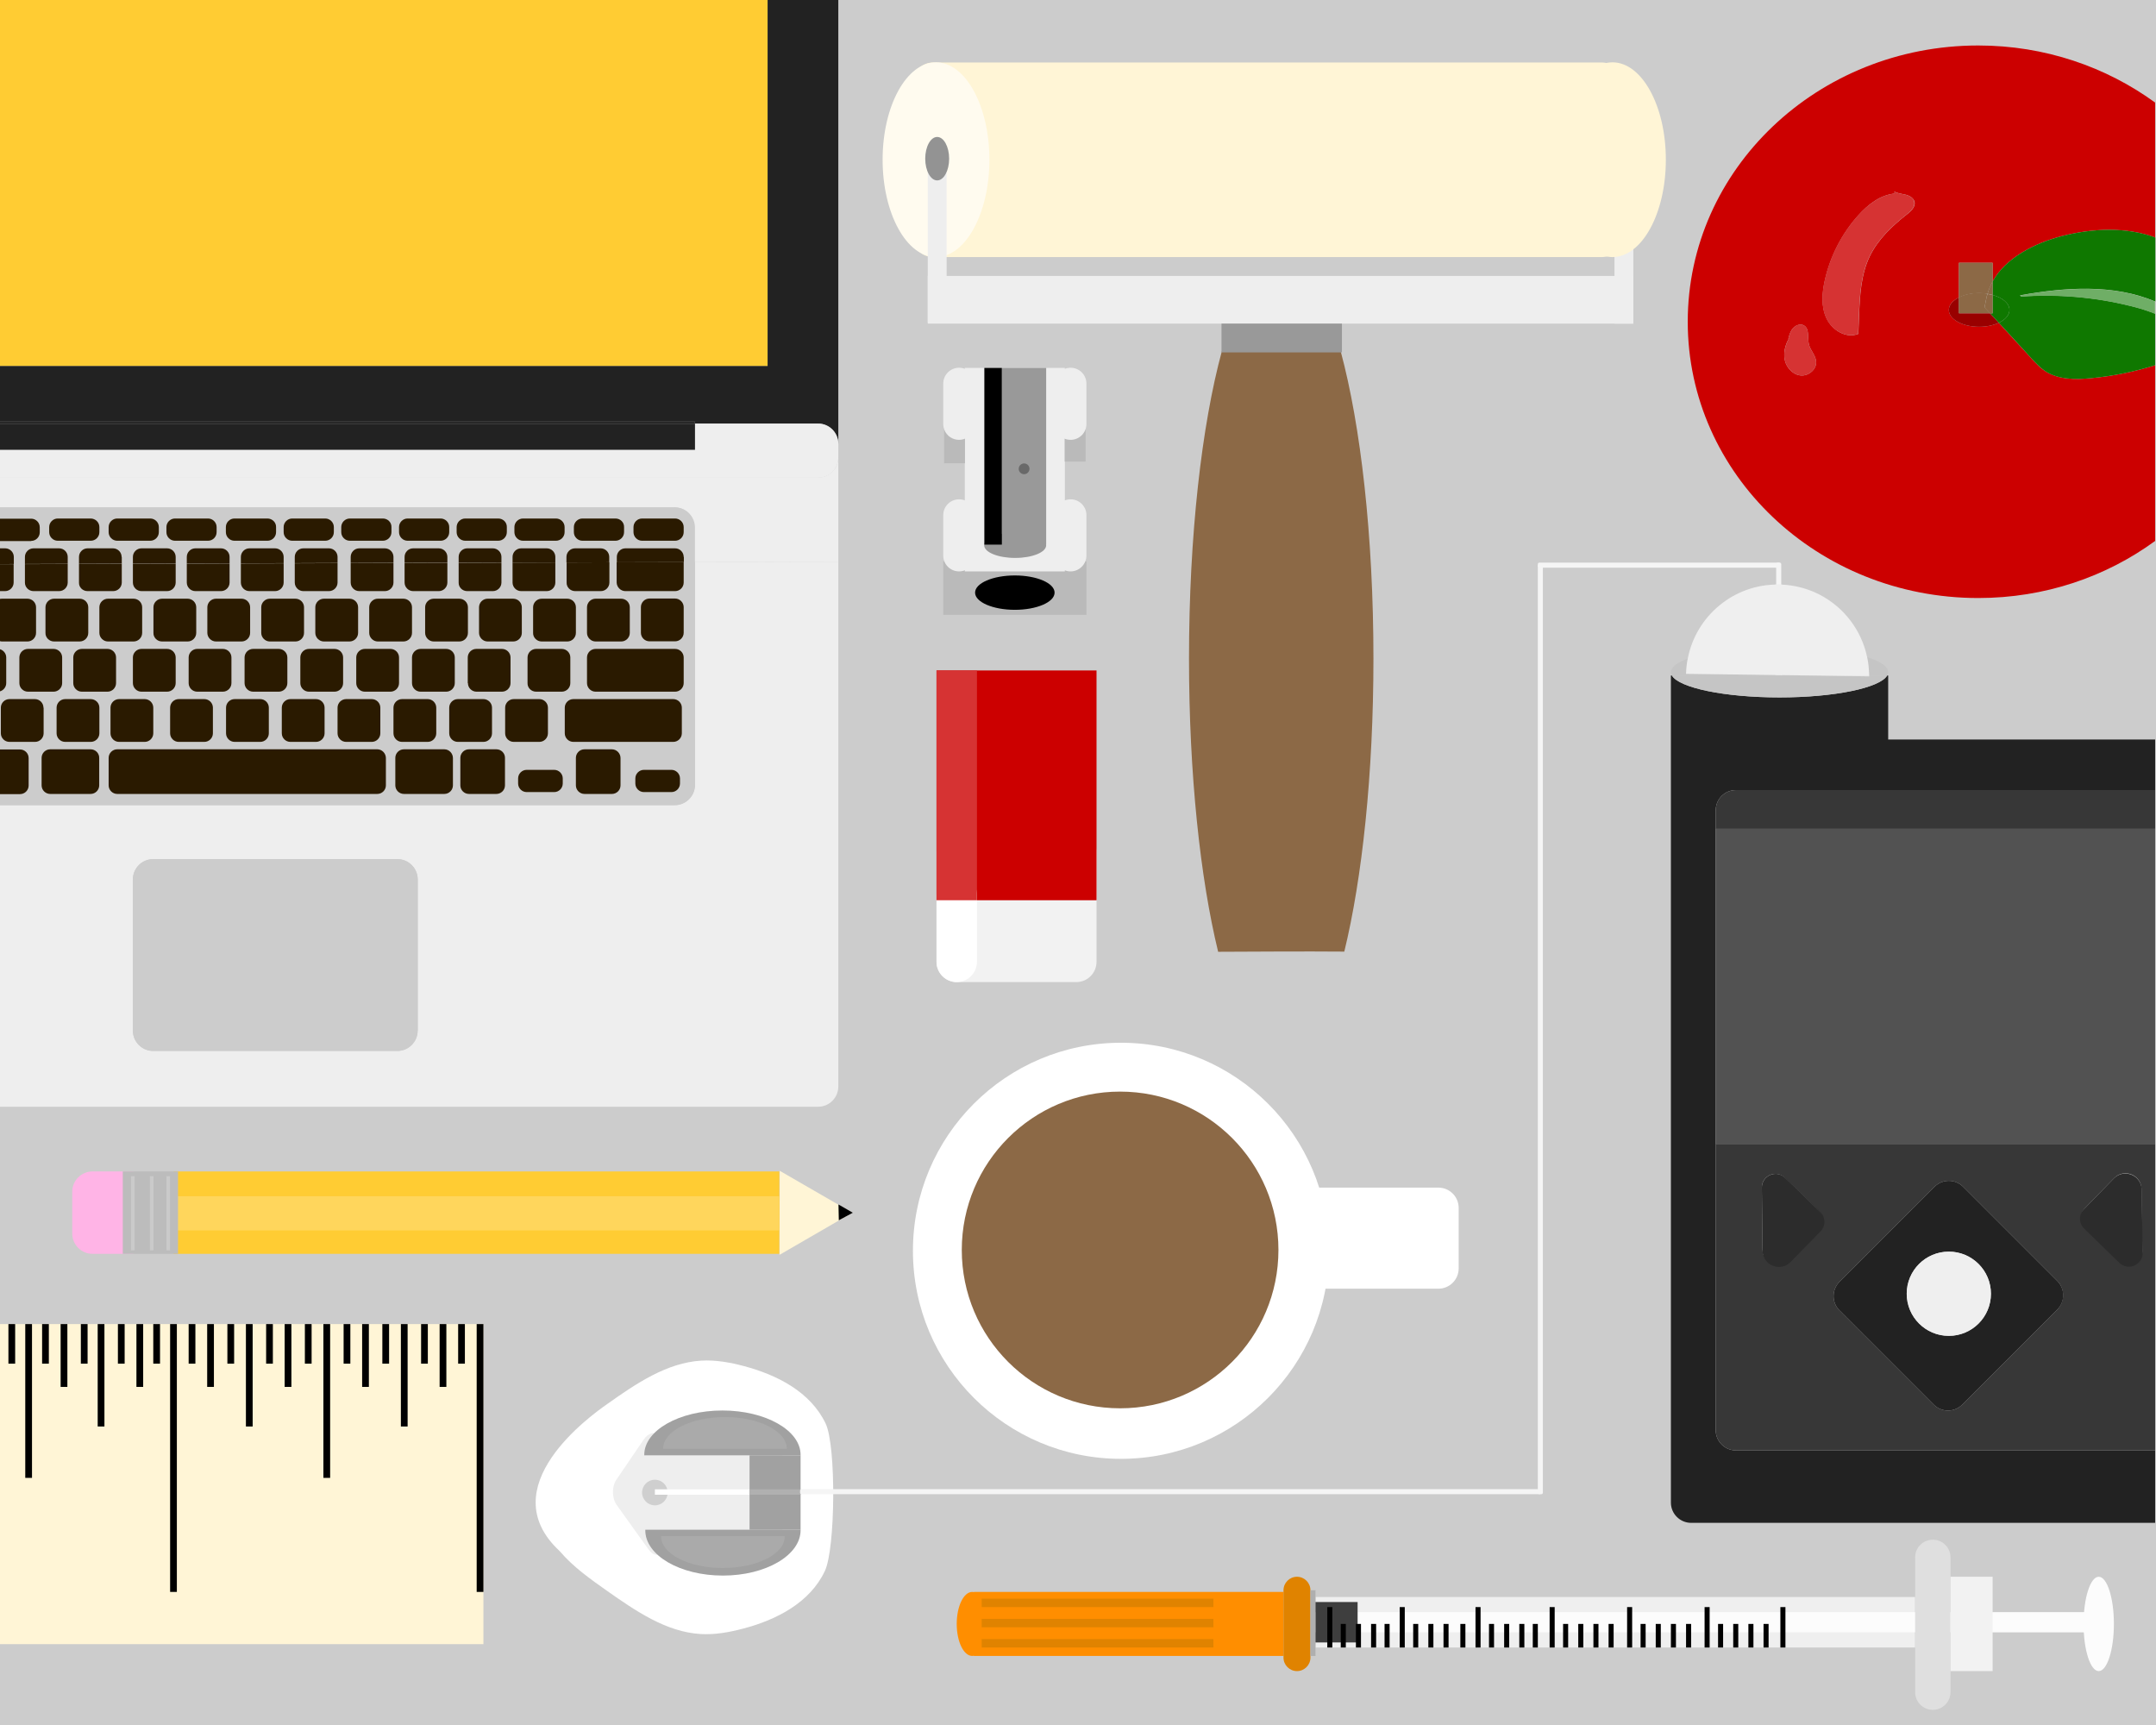 <?xml version="1.0" encoding="utf-8"?>
<!-- Generator: Adobe Illustrator 21.1.0, SVG Export Plug-In . SVG Version: 6.00 Build 0)  -->
<svg version="1.1" id="Layer_1" xmlns="http://www.w3.org/2000/svg" xmlns:xlink="http://www.w3.org/1999/xlink" x="0px" y="0px"
	 viewBox="0 0 1280 1024" style="enable-background:new 0 0 1280 1024;" xml:space="preserve">
<style type="text/css">
	.st0{fill:#CCCCCC;}
	.st1{fill:#FFCC33;}
	.st2{fill:#FFD65C;}
	.st3{fill:#FFF5D6;}
	.st4{fill:#FFB4E6;}
	.st5{fill:#BCBCBC;}
	.st6{fill:#CACACA;}
	.st7{fill:#FFFBEF;}
	.st8{fill:#EEEEEE;}
	.st9{fill:#939393;}
	.st10{fill:#8C6946;}
	.st11{fill:#999999;}
	.st12{fill:#FFFFFF;}
	.st13{fill:#FF8E00;}
	.st14{fill:#E08300;}
	.st15{fill:#EFEFEF;}
	.st16{fill:#AFAFAF;}
	.st17{fill:#FCFCFC;}
	.st18{fill:#DFDFDF;}
	.st19{fill:#F2F2F2;}
	.st20{fill:#3E3E3E;}
	.st21{fill:#A1A1A1;}
	.st22{fill:#CFCFCF;}
	.st23{fill:#B0B0B0;}
	.st24{fill:#AAAAAA;}
	.st25{fill:#F5F5F5;}
	.st26{fill:#E8E8E8;}
	.st27{fill:#CC0000;}
	.st28{fill:#D63333;}
	.st29{fill:#BABABA;}
	.st30{fill:#696969;}
	.st31{fill:#222222;}
	.st32{fill:#2A1A00;}
	.st33{fill:#990000;}
	.st34{fill:#0F7800;}
	.st35{fill:#6FAE66;}
	.st36{fill:#C5C5C5;}
	.st37{fill:#373737;}
	.st38{fill:#525252;}
	.st39{fill:#2C2C2C;}
</style>
<g>
	<rect class="st0" width="1280" height="1024"/>
</g>
<rect x="103" y="695.4" class="st1" width="359.7" height="48.9"/>
<rect x="103" y="710.1" class="st2" width="359.7" height="20.3"/>
<polygon class="st3" points="462.8,744.9 462.9,695 506,719.9 "/>
<polygon points="498,724.4 497.8,715 506.3,719.9 "/>
<path class="st4" d="M54.9,744.3H77c6.6,0,12-5.4,12-12v-24.9c0-6.6-5.4-12-12-12H54.9c-6.6,0-12,5.4-12,12v24.9
	C42.9,738.9,48.3,744.3,54.9,744.3z"/>
<g>
	<rect x="72.9" y="695.4" class="st5" width="32.8" height="48.9"/>
</g>
<g>
	<rect x="98.8" y="698.2" class="st6" width="2.1" height="44"/>
</g>
<g>
	<rect x="89" y="698.2" class="st6" width="2.1" height="44"/>
</g>
<g>
	<rect x="77.8" y="698.2" class="st6" width="2.1" height="44"/>
</g>
<g>
	<path class="st3" d="M951,152.6H553.9c-6.6,0-12-5.4-12-12V49.1c0-6.6,5.4-12,12-12H951c6.6,0,12,5.4,12,12v91.5
		C963,147.2,957.6,152.6,951,152.6z"/>
	<ellipse class="st7" cx="555.7" cy="94.8" rx="31.7" ry="57.8"/>
	<g>
		<rect x="958.5" y="81.8" class="st8" width="11.2" height="110.3"/>
	</g>
	<ellipse class="st3" cx="957.3" cy="94.8" rx="31.7" ry="57.8"/>
	<g>
		<rect x="550.8" y="92.2" class="st8" width="11.2" height="99.1"/>
	</g>
	<g>
		<rect x="550.8" y="163.8" class="st8" width="418.8" height="28.3"/>
	</g>
	<g>
		<ellipse class="st9" cx="556.4" cy="94.2" rx="7.1" ry="12.9"/>
	</g>
	<path class="st10" d="M796,208.7c-23.6-0.1-47.1-0.2-70.6-0.2c-11.9,43.8-19.5,109.3-19.5,182.5c0,68.6,6.7,130.5,17.3,174
		c25-0.1,49.9-0.3,74.9-0.1c10.6-43.5,17.3-105.4,17.3-174C815.4,317.9,807.8,252.5,796,208.7z"/>
	<g>
		<rect x="725.2" y="192.1" class="st11" width="71.5" height="17.1"/>
	</g>
</g>
<g>
	<circle class="st12" cx="665.5" cy="742.5" r="123.5"/>
	<path class="st12" d="M854,765h-81c-6.6,0-12-5.4-12-12v-36c0-6.6,5.4-12,12-12h81c6.6,0,12,5.4,12,12v36
		C866,759.6,860.6,765,854,765z"/>
	<circle class="st10" cx="665" cy="742" r="94"/>
</g>
<g>
	<rect x="578.2" y="945" class="st13" width="183.8" height="38"/>
	<ellipse class="st13" cx="577.2" cy="964" rx="9.2" ry="19"/>
	<rect x="582.8" y="949" class="st14" width="137.6" height="5"/>
	<rect x="582.8" y="961" class="st14" width="137.6" height="5"/>
	<rect x="582.8" y="973" class="st14" width="137.6" height="5"/>
	<path class="st14" d="M770,992L770,992c-4.4,0-8-3.6-8-8v-40c0-4.4,3.6-8,8-8l0,0c4.4,0,8,3.6,8,8v40C778,988.4,774.4,992,770,992z
		"/>
	<rect x="781" y="948" class="st15" width="356" height="30"/>
	<g>
		<rect x="778" y="944" class="st16" width="3" height="39"/>
	</g>
	<rect x="781" y="957" class="st17" width="467" height="12"/>
	<g>
		<path class="st18" d="M1147.5,1015L1147.5,1015c-5.8,0-10.5-4.7-10.5-10.5v-80c0-5.8,4.7-10.5,10.5-10.5l0,0
			c5.8,0,10.5,4.7,10.5,10.5v80C1158,1010.3,1153.3,1015,1147.5,1015z"/>
	</g>
	<rect x="1158" y="936" class="st19" width="25" height="56"/>
	<ellipse class="st17" cx="1246" cy="964" rx="9" ry="28"/>
	<g>
		<rect x="831" y="954" width="3" height="24"/>
	</g>
	<g>
		<rect x="876" y="954" width="3" height="24"/>
	</g>
	<g>
		<rect x="920" y="954" width="3" height="24"/>
	</g>
	<g>
		<rect x="966" y="954" width="3" height="24"/>
	</g>
	<g>
		<rect x="1012" y="954" width="3" height="24"/>
	</g>
	<g>
		<rect x="1057" y="954" width="3" height="24"/>
	</g>
	<g>
		<rect x="839" y="964" width="3" height="14"/>
	</g>
	<g>
		<rect x="884" y="964" width="3" height="14"/>
	</g>
	<g>
		<rect x="928" y="964" width="3" height="14"/>
	</g>
	<g>
		<rect x="974" y="964" width="3" height="14"/>
	</g>
	<g>
		<rect x="1020" y="964" width="3" height="14"/>
	</g>
	<g>
		<rect x="848" y="964" width="3" height="14"/>
	</g>
	<g>
		<rect x="893" y="964" width="3" height="14"/>
	</g>
	<g>
		<rect x="937" y="964" width="3" height="14"/>
	</g>
	<g>
		<rect x="983" y="964" width="3" height="14"/>
	</g>
	<g>
		<rect x="1029" y="964" width="3" height="14"/>
	</g>
	<g>
		<rect x="814" y="964" width="3" height="14"/>
	</g>
	<g>
		<rect x="857" y="964" width="3" height="14"/>
	</g>
	<g>
		<rect x="902" y="964" width="3" height="14"/>
	</g>
	<g>
		<rect x="946" y="964" width="3" height="14"/>
	</g>
	<g>
		<rect x="992" y="964" width="3" height="14"/>
	</g>
	<g>
		<rect x="1038" y="964" width="3" height="14"/>
	</g>
	<g>
		<rect x="867" y="964" width="3" height="14"/>
	</g>
	<g>
		<rect x="910" y="964" width="3" height="14"/>
	</g>
	<g>
		<rect x="955" y="964" width="3" height="14"/>
	</g>
	<g>
		<rect x="1001" y="964" width="3" height="14"/>
	</g>
	<g>
		<rect x="1047" y="964" width="3" height="14"/>
	</g>
	<g>
		<rect x="822" y="964" width="3" height="14"/>
	</g>
	<rect x="781" y="951" class="st20" width="25" height="24"/>
	<g>
		<rect x="788" y="954" width="3" height="24"/>
	</g>
	<g>
		<rect x="796" y="964" width="3" height="14"/>
	</g>
	<g>
		<rect x="805" y="964" width="3" height="14"/>
	</g>
</g>
<g>
	<path class="st12" d="M490.2,845.1c-9-18.9-28.9-28.9-48.3-34.1c-8.3-2.2-16.9-3.8-25.5-3.3c-20.5,1.2-38.7,13.6-55.8,25.7
		c-10,7-69.3,49.4-28.3,87.4c8,9.4,18.1,16.5,28,23.5c17.1,12,35.2,24.5,55.7,25.7c8.6,0.5,17.2-1.1,25.5-3.3
		c19.3-5.1,39.3-15.2,48.2-34.1C496,919.4,496.5,858.5,490.2,845.1z"/>
	<path class="st8" d="M382.2,854.5L366,878.3c-2.9,4.2-2.8,11,0.2,15.2l19,26.5c4.8,6.7,12.8,1.7,12.7-7.8l-0.5-49
		C397.2,851.9,387.7,846.4,382.2,854.5z"/>
	<path class="st8" d="M452.6,921.4h-57.5c-6.6,0-12-5.4-12-12V862c0-6.6,5.4-12,12-12h57.5c6.6,0,12,5.4,12,12v47.3
		C464.6,916,459.2,921.4,452.6,921.4z"/>
	<path class="st21" d="M475.3,863.9c0-0.1,0-0.2,0-0.3c0-14.5-20.8-26.3-46.4-26.3s-46.4,11.8-46.4,26.3c0,0.1,0,0.2,0,0.3H475.3z"
		/>
	<path class="st21" d="M475.3,908.1c0,0.1,0,0.2,0,0.3c0,14.8-20.6,26.9-46.1,26.9c-25.5,0-46.1-12-46.1-26.9c0-0.1,0-0.2,0-0.3
		H475.3z"/>
	<rect x="445" y="863.9" class="st21" width="30.3" height="44.2"/>
	<circle class="st22" cx="388.8" cy="886" r="7.6"/>
	<rect x="388.8" y="884.1" class="st12" width="56.2" height="3.2"/>
	<rect x="445" y="884.1" class="st23" width="30.3" height="3.2"/>
	<path class="st24" d="M467.1,860.1c0-0.1,0-0.1,0-0.2c0-10.3-16.4-18.7-36.7-18.7s-36.7,8.4-36.7,18.7c0,0.1,0,0.1,0,0.2H467.1z"/>
	<path class="st24" d="M465.9,911.9c0,0.1,0,0.1,0,0.2c0,10.3-16.4,18.7-36.7,18.7s-36.7-8.4-36.7-18.7c0-0.1,0-0.1,0-0.2H465.9z"/>
</g>
<path class="st25" d="M914.1,887H475.9c-0.5,0-0.9-0.4-0.9-0.9v-1.2c0-0.5,0.4-0.9,0.9-0.9h438.2c0.5,0,0.9,0.4,0.9,0.9v1.2
	C915,886.6,914.6,887,914.1,887z"/>
<path class="st25" d="M913,886.1V335.9c0-0.5,0.4-0.9,0.9-0.9h1.2c0.5,0,0.9,0.4,0.9,0.9v550.2c0,0.5-0.4,0.9-0.9,0.9h-1.2
	C913.4,887,913,886.6,913,886.1z"/>
<path class="st25" d="M1056.1,337H913.9c-0.5,0-0.9-0.4-0.9-0.9v-1.2c0-0.5,0.4-0.9,0.9-0.9h142.2c0.5,0,0.9,0.4,0.9,0.9v1.2
	C1057,336.6,1056.6,337,1056.1,337z"/>
<path class="st25" d="M1054.5,399.1v-64.2c0-0.5,0.4-0.9,0.9-0.9h1.2c0.5,0,0.9,0.4,0.9,0.9v64.2c0,0.5-0.4,0.9-0.9,0.9h-1.2
	C1054.9,400,1054.5,399.6,1054.5,399.1z"/>
<rect x="1054" y="347" class="st26" width="4" height="54"/>
<rect x="0" y="786" class="st3" width="287" height="190"/>
<rect x="283" y="786" width="4" height="159"/>
<rect x="101" y="786" width="4" height="159"/>
<rect x="192" y="786" width="4" height="91.3"/>
<rect x="15" y="786" width="4" height="91.3"/>
<rect x="238" y="786" width="4" height="60.8"/>
<rect x="146" y="786" width="4" height="60.8"/>
<rect x="58" y="786" width="4" height="60.8"/>
<rect x="261" y="786" width="4" height="37.3"/>
<rect x="169" y="786" width="4" height="37.3"/>
<rect x="81" y="786" width="4" height="37.3"/>
<rect x="36" y="786" width="4" height="37.3"/>
<rect x="123" y="786" width="4" height="37.3"/>
<rect x="215" y="786" width="4" height="37.3"/>
<rect x="158" y="786" width="4" height="23.5"/>
<rect x="70" y="786" width="4" height="23.5"/>
<rect x="25" y="786" width="4" height="23.5"/>
<rect x="112" y="786" width="4" height="23.5"/>
<rect x="204" y="786" width="4" height="23.5"/>
<rect x="48" y="786" width="4" height="23.5"/>
<rect x="91" y="786" width="4" height="23.5"/>
<rect x="135" y="786" width="4" height="23.5"/>
<rect x="181" y="786" width="4" height="23.5"/>
<rect x="227" y="786" width="4" height="23.5"/>
<rect x="5" y="786" width="4" height="23.5"/>
<rect x="250" y="786" width="4" height="23.5"/>
<rect x="272" y="786" width="4" height="23.5"/>
<g>
	<path class="st19" d="M639,493.8h-71c-6.6,0-12,5.4-12,12V571c0,6.6,5.4,12,12,12h71c6.6,0,12-5.4,12-12v-65.2
		C651,499.2,645.6,493.8,639,493.8z"/>
	<rect x="556" y="398" class="st27" width="95" height="136.4"/>
	<path class="st12" d="M568,519.2L568,519.2c-6.6,0-12,5.4-12,12V571c0,6.6,5.4,12,12,12l0,0c6.6,0,12-5.4,12-12v-39.9
		C580,524.5,574.6,519.2,568,519.2z"/>
	<rect x="556" y="398" class="st28" width="24" height="136.4"/>
</g>
<path d="M594.8,304c-6.2,1.2-10.4,3.8-10.4,6.7s4.3,5.5,10.4,6.7V304z"/>
<g>
	<rect x="560" y="333.2" class="st29" width="85" height="31.8"/>
	<g>
		<rect x="572.8" y="218.4" class="st8" width="59.4" height="120.8"/>
	</g>
	<g>
		<path class="st8" d="M569.4,339.2L569.4,339.2c-5.2,0-9.4-4.2-9.4-9.4v-24c0-5.2,4.2-9.4,9.4-9.4l0,0c5.2,0,9.4,4.2,9.4,9.4v24
			C578.7,334.9,574.5,339.2,569.4,339.2z"/>
	</g>
	<g>
		<path class="st8" d="M635.6,339.2L635.6,339.2c-5.2,0-9.4-4.2-9.4-9.4v-24c0-5.2,4.2-9.4,9.4-9.4l0,0c5.2,0,9.4,4.2,9.4,9.4v24
			C645,334.9,640.8,339.2,635.6,339.2z"/>
	</g>
	<rect x="594.8" y="218.4" class="st11" width="26.3" height="104.9"/>
	<ellipse class="st11" cx="602.7" cy="323.7" rx="18.4" ry="7.5"/>
	<rect x="584.4" y="218.4" width="10.4" height="104.9"/>
	<circle class="st30" cx="608" cy="278.3" r="3.2"/>
	<ellipse cx="602.5" cy="351.8" rx="23.6" ry="10.2"/>
	<rect x="560.5" y="243.2" class="st29" width="12.4" height="31.8"/>
	<g>
		<path class="st8" d="M569.4,261.1L569.4,261.1c-5.2,0-9.4-4.2-9.4-9.4v-24c0-5.2,4.2-9.4,9.4-9.4l0,0c5.2,0,9.4,4.2,9.4,9.4v24
			C578.7,256.9,574.5,261.1,569.4,261.1z"/>
	</g>
	<rect x="632.1" y="242.2" class="st29" width="12.4" height="31.8"/>
	<g>
		<path class="st8" d="M635.6,261.1L635.6,261.1c-5.2,0-9.4-4.2-9.4-9.4v-24c0-5.2,4.2-9.4,9.4-9.4l0,0c5.2,0,9.4,4.2,9.4,9.4v24
			C645,256.9,640.8,261.1,635.6,261.1z"/>
	</g>
</g>
<g>
	<path class="st31" d="M455.7,217.2H0v33.1h412.6v1.1h73.1c6.6,0,12,5.4,12,12V0h-42V217.2z"/>
</g>
<g>
	<path class="st8" d="M412.6,333.7V466c0,6.6-5.4,12-12,12H0v179h485.7c6.6,0,12-5.4,12-12V333.4L412.6,333.7z M247.9,611.9
		c0,6.6-5.4,12-12,12H90.9c-6.6,0-12-5.4-12-12V522c0-6.6,5.4-12,12-12h145.1c6.6,0,12,5.4,12,12V611.9z"/>
</g>
<g>
	<path class="st8" d="M485.7,283.5H0v17.7h400.6c6.6,0,12,5.4,12,12v20.5l85.1-0.2v-61.9C497.7,278.1,492.3,283.5,485.7,283.5z"/>
</g>
<g>
	<path class="st8" d="M485.7,251.5h-73.1v15.5H0v16.6h485.7c6.6,0,12-5.4,12-12v-8C497.7,256.9,492.3,251.5,485.7,251.5z"/>
</g>
<g>
	<path class="st0" d="M235.9,510H90.9c-6.6,0-12,5.4-12,12v89.8c0,6.6,5.4,12,12,12h145.1c6.6,0,12-5.4,12-12V522
		C247.9,515.4,242.5,510,235.9,510z"/>
</g>
<g>
	<path class="st0" d="M405.9,345.8c0,2.8-2.3,5.1-5.1,5.1h-29.5c-2.8,0-5.1-2.3-5.1-5.1v-12l-4.4,0v12c0,2.8-2.3,5.1-5.1,5.1h-15.2
		c-2.8,0-5.1-2.3-5.1-5.1v-11.9l-6.6,0v11.9c0,2.8-2.3,5.1-5.1,5.1h-15.2c-2.8,0-5.1-2.3-5.1-5.1V334l-6.6,0v11.8
		c0,2.8-2.3,5.1-5.1,5.1h-15.2c-2.8,0-5.1-2.3-5.1-5.1v-11.7l-6.6,0v11.7c0,2.8-2.3,5.1-5.1,5.1h-15.2c-2.8,0-5.1-2.3-5.1-5.1v-11.6
		l-6.6,0v11.6c0,2.8-2.3,5.1-5.1,5.1h-15.2c-2.8,0-5.1-2.3-5.1-5.1v-11.5l-7.7,0v11.5c0,2.8-2.3,5.1-5.1,5.1h-15.2
		c-2.8,0-5.1-2.3-5.1-5.1v-11.4l-6.6,0v11.4c0,2.8-2.3,5.1-5.1,5.1h-15.2c-2.8,0-5.1-2.3-5.1-5.1v-11.3l-6.6,0v11.3
		c0,2.8-2.3,5.1-5.1,5.1H116c-2.8,0-5.1-2.3-5.1-5.1v-11.2l-6.6,0v11.2c0,2.8-2.3,5.1-5.1,5.1H84c-2.8,0-5.1-2.3-5.1-5.1v-11.1
		l-6.6,0v11.1c0,2.8-2.3,5.1-5.1,5.1H52c-2.8,0-5.1-2.3-5.1-5.1v-11.1l-6.6,0v11c0,2.8-2.3,5.1-5.1,5.1H19.9c-2.8,0-5.1-2.3-5.1-5.1
		v-11l-6.6,0v10.9c0,2.8-2.3,5.1-5.1,5.1H0v4.6c0.4-0.1,0.7-0.1,1.1-0.1h15.2c2.8,0,5.1,2.3,5.1,5.1v15.2c0,2.8-2.3,5.1-5.1,5.1H1.1
		c-0.4,0-0.8-0.1-1.1-0.1v4.8c2.1,0.6,3.7,2.6,3.7,4.9v15.2c0,2.3-1.6,4.3-3.7,4.9v34.5h11.9c2.8,0,5.1,2.3,5.1,5.1v16.3
		c0,2.8-2.3,5.1-5.1,5.1H0v6.6h400.6c6.6,0,12-5.4,12-12V333.7l-6.6,0V345.8z M348.5,360.5c0-2.8,2.3-5.1,5.1-5.1h15.2
		c2.8,0,5.1,2.3,5.1,5.1v15.2c0,2.8-2.3,5.1-5.1,5.1h-15.2c-2.8,0-5.1-2.3-5.1-5.1V360.5z M316.4,360.5c0-2.8,2.3-5.1,5.1-5.1h15.2
		c2.8,0,5.1,2.3,5.1,5.1v15.2c0,2.8-2.3,5.1-5.1,5.1h-15.2c-2.8,0-5.1-2.3-5.1-5.1V360.5z M313.1,390.3c0-2.8,2.3-5.1,5.1-5.1h15.2
		c2.8,0,5.1,2.3,5.1,5.1v15.2c0,2.8-2.3,5.1-5.1,5.1h-15.2c-2.8,0-5.1-2.3-5.1-5.1V390.3z M284.4,360.5c0-2.8,2.3-5.1,5.1-5.1h15.2
		c2.8,0,5.1,2.3,5.1,5.1v15.2c0,2.8-2.3,5.1-5.1,5.1h-15.2c-2.8,0-5.1-2.3-5.1-5.1V360.5z M282.9,385.2H298c2.8,0,5.1,2.3,5.1,5.1
		v15.2c0,2.8-2.3,5.1-5.1,5.1h-15.2c-2.8,0-5.1-2.3-5.1-5.1v-15.2C277.8,387.5,280.1,385.2,282.9,385.2z M252.4,360.5
		c0-2.8,2.3-5.1,5.1-5.1h15.2c2.8,0,5.1,2.3,5.1,5.1v15.2c0,2.8-2.3,5.1-5.1,5.1h-15.2c-2.8,0-5.1-2.3-5.1-5.1V360.5z M249.7,385.2
		h15.2c2.8,0,5.1,2.3,5.1,5.1v15.2c0,2.8-2.3,5.1-5.1,5.1h-15.2c-2.8,0-5.1-2.3-5.1-5.1v-15.2C244.6,387.5,246.9,385.2,249.7,385.2z
		 M219.2,360.5c0-2.8,2.3-5.1,5.1-5.1h15.2c2.8,0,5.1,2.3,5.1,5.1v15.2c0,2.8-2.3,5.1-5.1,5.1h-15.2c-2.8,0-5.1-2.3-5.1-5.1V360.5z
		 M187.2,360.5c0-2.8,2.3-5.1,5.1-5.1h15.2c2.8,0,5.1,2.3,5.1,5.1v15.2c0,2.8-2.3,5.1-5.1,5.1h-15.2c-2.8,0-5.1-2.3-5.1-5.1V360.5z
		 M220.7,415c2.8,0,5.1,2.3,5.1,5.1v15.2c0,2.8-2.3,5.1-5.1,5.1h-15.2c-2.8,0-5.1-2.3-5.1-5.1v-15.2c0-2.8,2.3-5.1,5.1-5.1H220.7z
		 M198.6,385.2c2.8,0,5.1,2.3,5.1,5.1v15.2c0,2.8-2.3,5.1-5.1,5.1h-15.2c-2.8,0-5.1-2.3-5.1-5.1v-15.2c0-2.8,2.3-5.1,5.1-5.1H198.6z
		 M192.7,420.1v15.2c0,2.8-2.3,5.1-5.1,5.1h-15.2c-2.8,0-5.1-2.3-5.1-5.1v-15.2c0-2.8,2.3-5.1,5.1-5.1h15.2
		C190.4,415,192.7,417.3,192.7,420.1z M155.1,360.5c0-2.8,2.3-5.1,5.1-5.1h15.2c2.8,0,5.1,2.3,5.1,5.1v15.2c0,2.8-2.3,5.1-5.1,5.1
		h-15.2c-2.8,0-5.1-2.3-5.1-5.1V360.5z M165.5,385.2c2.8,0,5.1,2.3,5.1,5.1v15.2c0,2.8-2.3,5.1-5.1,5.1h-15.2
		c-2.8,0-5.1-2.3-5.1-5.1v-15.2c0-2.8,2.3-5.1,5.1-5.1H165.5z M159.5,420.1v15.2c0,2.8-2.3,5.1-5.1,5.1h-15.2
		c-2.8,0-5.1-2.3-5.1-5.1v-15.2c0-2.8,2.3-5.1,5.1-5.1h15.2C157.2,415,159.5,417.3,159.5,420.1z M123.1,360.5c0-2.8,2.3-5.1,5.1-5.1
		h15.2c2.8,0,5.1,2.3,5.1,5.1v15.2c0,2.8-2.3,5.1-5.1,5.1h-15.2c-2.8,0-5.1-2.3-5.1-5.1V360.5z M132.3,385.2c2.8,0,5.1,2.3,5.1,5.1
		v15.2c0,2.8-2.3,5.1-5.1,5.1h-15.2c-2.8,0-5.1-2.3-5.1-5.1v-15.2c0-2.8,2.3-5.1,5.1-5.1H132.3z M84,410.6c-2.8,0-5.1-2.3-5.1-5.1
		v-15.2c0-2.8,2.3-5.1,5.1-5.1h15.2c2.8,0,5.1,2.3,5.1,5.1v15.2c0,2.8-2.3,5.1-5.1,5.1H84z M91,420.1v15.2c0,2.8-2.3,5.1-5.1,5.1
		H70.7c-2.8,0-5.1-2.3-5.1-5.1v-15.2c0-2.8,2.3-5.1,5.1-5.1h15.2C88.7,415,91,417.3,91,420.1z M101,420.1c0-2.8,2.3-5.1,5.1-5.1
		h15.2c2.8,0,5.1,2.3,5.1,5.1v15.2c0,2.8-2.3,5.1-5.1,5.1h-15.2c-2.8,0-5.1-2.3-5.1-5.1V420.1z M91,360.5c0-2.8,2.3-5.1,5.1-5.1
		h15.2c2.8,0,5.1,2.3,5.1,5.1v15.2c0,2.8-2.3,5.1-5.1,5.1H96.2c-2.8,0-5.1-2.3-5.1-5.1V360.5z M59,360.5c0-2.8,2.3-5.1,5.1-5.1h15.2
		c2.8,0,5.1,2.3,5.1,5.1v15.2c0,2.8-2.3,5.1-5.1,5.1H64.1c-2.8,0-5.1-2.3-5.1-5.1V360.5z M26.9,360.5c0-2.8,2.3-5.1,5.1-5.1h15.2
		c2.8,0,5.1,2.3,5.1,5.1v15.2c0,2.8-2.3,5.1-5.1,5.1H32.1c-2.8,0-5.1-2.3-5.1-5.1V360.5z M11.5,390.3c0-2.8,2.3-5.1,5.1-5.1h15.2
		c2.8,0,5.1,2.3,5.1,5.1v15.2c0,2.8-2.3,5.1-5.1,5.1H16.6c-2.8,0-5.1-2.3-5.1-5.1V390.3z M20.7,440.4H5.6c-2.8,0-5.1-2.3-5.1-5.1
		v-15.2c0-2.8,2.3-5.1,5.1-5.1h15.2c2.8,0,5.1,2.3,5.1,5.1v15.2C25.8,438.1,23.5,440.4,20.7,440.4z M59,466.2c0,2.8-2.3,5.1-5.1,5.1
		h-24c-2.8,0-5.1-2.3-5.1-5.1V450c0-2.8,2.3-5.1,5.1-5.1h24c2.8,0,5.1,2.3,5.1,5.1V466.2z M59,435.3c0,2.8-2.3,5.1-5.1,5.1H38.7
		c-2.8,0-5.1-2.3-5.1-5.1v-15.2c0-2.8,2.3-5.1,5.1-5.1h15.2c2.8,0,5.1,2.3,5.1,5.1V435.3z M48.6,410.6c-2.8,0-5.1-2.3-5.1-5.1v-15.2
		c0-2.8,2.3-5.1,5.1-5.1h15.2c2.8,0,5.1,2.3,5.1,5.1v15.2c0,2.8-2.3,5.1-5.1,5.1H48.6z M229.1,466.2c0,2.8-2.3,5.1-5.1,5.1H69.6
		c-2.8,0-5.1-2.3-5.1-5.1V450c0-2.8,2.3-5.1,5.1-5.1H224c2.8,0,5.1,2.3,5.1,5.1V466.2z M216.6,410.6c-2.8,0-5.1-2.3-5.1-5.1v-15.2
		c0-2.8,2.3-5.1,5.1-5.1h15.2c2.8,0,5.1,2.3,5.1,5.1v15.2c0,2.8-2.3,5.1-5.1,5.1H216.6z M233.6,420.1c0-2.8,2.3-5.1,5.1-5.1h15.2
		c2.8,0,5.1,2.3,5.1,5.1v15.2c0,2.8-2.3,5.1-5.1,5.1h-15.2c-2.8,0-5.1-2.3-5.1-5.1V420.1z M268.9,466.2c0,2.8-2.3,5.1-5.1,5.1h-24
		c-2.8,0-5.1-2.3-5.1-5.1V450c0-2.8,2.3-5.1,5.1-5.1h24c2.8,0,5.1,2.3,5.1,5.1V466.2z M266.7,435.3v-15.2c0-2.8,2.3-5.1,5.1-5.1H287
		c2.8,0,5.1,2.3,5.1,5.1v15.2c0,2.8-2.3,5.1-5.1,5.1h-15.2C269,440.4,266.7,438.1,266.7,435.3z M299.9,466.2c0,2.8-2.3,5.1-5.1,5.1
		h-16.3c-2.8,0-5.1-2.3-5.1-5.1V450c0-2.8,2.3-5.1,5.1-5.1h16.3c2.8,0,5.1,2.3,5.1,5.1V466.2z M299.9,435.3v-15.2
		c0-2.8,2.3-5.1,5.1-5.1h15.2c2.8,0,5.1,2.3,5.1,5.1v15.2c0,2.8-2.3,5.1-5.1,5.1H305C302.2,440.4,299.9,438.1,299.9,435.3z
		 M334.1,465.1c0,2.8-2.3,5.1-5.1,5.1h-16.3c-2.8,0-5.1-2.3-5.1-5.1v-3c0-2.8,2.3-5.1,5.1-5.1H329c2.8,0,5.1,2.3,5.1,5.1V465.1z
		 M368.4,466.2c0,2.8-2.3,5.1-5.1,5.1H347c-2.8,0-5.1-2.3-5.1-5.1V450c0-2.8,2.3-5.1,5.1-5.1h16.3c2.8,0,5.1,2.3,5.1,5.1V466.2z
		 M403.7,465.1c0,2.8-2.3,5.1-5.1,5.1h-16.3c-2.8,0-5.1-2.3-5.1-5.1v-3c0-2.8,2.3-5.1,5.1-5.1h16.3c2.8,0,5.1,2.3,5.1,5.1V465.1z
		 M404.8,435.3c0,2.8-2.3,5.1-5.1,5.1h-59.3c-2.8,0-5.1-2.3-5.1-5.1v-15.2c0-2.8,2.3-5.1,5.1-5.1h59.3c2.8,0,5.1,2.3,5.1,5.1V435.3z
		 M405.9,405.5c0,2.8-2.3,5.1-5.1,5.1h-47.2c-2.8,0-5.1-2.3-5.1-5.1v-15.2c0-2.8,2.3-5.1,5.1-5.1h47.2c2.8,0,5.1,2.3,5.1,5.1V405.5z
		 M405.9,375.6c0,2.8-2.3,5.1-5.1,5.1h-15.2c-2.8,0-5.1-2.3-5.1-5.1v-15.2c0-2.8,2.3-5.1,5.1-5.1h15.2c2.8,0,5.1,2.3,5.1,5.1V375.6z
		"/>
</g>
<g>
	<path class="st0" d="M400.6,301.2H0v6.6h18.5c2.8,0,5.1,2.3,5.1,5.1v3c0,2.8-2.3,5.1-5.1,5.1H0v4.4h3c2.8,0,5.1,2.3,5.1,5.1v4.2
		l6.6,0v-4.2c0-2.8,2.3-5.1,5.1-5.1h15.2c2.8,0,5.1,2.3,5.1,5.1v4.1l6.6,0v-4.1c0-2.8,2.3-5.1,5.1-5.1h15.2c2.8,0,5.1,2.3,5.1,5.1v4
		l6.6,0v-4c0-2.8,2.3-5.1,5.1-5.1h15.2c2.8,0,5.1,2.3,5.1,5.1v3.9l6.6,0v-3.9c0-2.8,2.3-5.1,5.1-5.1h15.2c2.8,0,5.1,2.3,5.1,5.1v3.8
		l6.6,0v-3.8c0-2.8,2.3-5.1,5.1-5.1h15.2c2.8,0,5.1,2.3,5.1,5.1v3.7l6.6,0v-3.7c0-2.8,2.3-5.1,5.1-5.1h15.2c2.8,0,5.1,2.3,5.1,5.1
		v3.7l7.7,0v-3.6c0-2.8,2.3-5.1,5.1-5.1h15.2c2.8,0,5.1,2.3,5.1,5.1v3.6l6.6,0v-3.5c0-2.8,2.3-5.1,5.1-5.1h15.2
		c2.8,0,5.1,2.3,5.1,5.1v3.5l6.6,0v-3.4c0-2.8,2.3-5.1,5.1-5.1h15.2c2.8,0,5.1,2.3,5.1,5.1v3.4l6.6,0v-3.4c0-2.8,2.3-5.1,5.1-5.1
		h15.2c2.8,0,5.1,2.3,5.1,5.1v3.3l6.6,0v-3.3c0-2.8,2.3-5.1,5.1-5.1h15.2c2.8,0,5.1,2.3,5.1,5.1v3.2l4.4,0v-3.2
		c0-2.8,2.3-5.1,5.1-5.1h29.5c2.8,0,5.1,2.3,5.1,5.1v3.1l6.6,0v-20.5C412.6,306.6,407.2,301.2,400.6,301.2z M59,316
		c0,2.8-2.3,5.1-5.1,5.1H34.3c-2.8,0-5.1-2.3-5.1-5.1v-3c0-2.8,2.3-5.1,5.1-5.1h19.6c2.8,0,5.1,2.3,5.1,5.1V316z M94.3,316
		c0,2.8-2.3,5.1-5.1,5.1H69.6c-2.8,0-5.1-2.3-5.1-5.1v-3c0-2.8,2.3-5.1,5.1-5.1h19.6c2.8,0,5.1,2.3,5.1,5.1V316z M128.6,316
		c0,2.8-2.3,5.1-5.1,5.1h-19.6c-2.8,0-5.1-2.3-5.1-5.1v-3c0-2.8,2.3-5.1,5.1-5.1h19.6c2.8,0,5.1,2.3,5.1,5.1V316z M164,316
		c0,2.8-2.3,5.1-5.1,5.1h-19.6c-2.8,0-5.1-2.3-5.1-5.1v-3c0-2.8,2.3-5.1,5.1-5.1h19.6c2.8,0,5.1,2.3,5.1,5.1V316z M198.2,316
		c0,2.8-2.3,5.1-5.1,5.1h-19.6c-2.8,0-5.1-2.3-5.1-5.1v-3c0-2.8,2.3-5.1,5.1-5.1h19.6c2.8,0,5.1,2.3,5.1,5.1V316z M232.5,316
		c0,2.8-2.3,5.1-5.1,5.1h-19.6c-2.8,0-5.1-2.3-5.1-5.1v-3c0-2.8,2.3-5.1,5.1-5.1h19.6c2.8,0,5.1,2.3,5.1,5.1V316z M266.7,316
		c0,2.8-2.3,5.1-5.1,5.1H242c-2.8,0-5.1-2.3-5.1-5.1v-3c0-2.8,2.3-5.1,5.1-5.1h19.6c2.8,0,5.1,2.3,5.1,5.1V316z M301,316
		c0,2.8-2.3,5.1-5.1,5.1h-19.6c-2.8,0-5.1-2.3-5.1-5.1v-3c0-2.8,2.3-5.1,5.1-5.1h19.6c2.8,0,5.1,2.3,5.1,5.1V316z M335.2,316
		c0,2.8-2.3,5.1-5.1,5.1h-19.6c-2.8,0-5.1-2.3-5.1-5.1v-3c0-2.8,2.3-5.1,5.1-5.1h19.6c2.8,0,5.1,2.3,5.1,5.1V316z M370.6,316
		c0,2.8-2.3,5.1-5.1,5.1h-19.6c-2.8,0-5.1-2.3-5.1-5.1v-3c0-2.8,2.3-5.1,5.1-5.1h19.6c2.8,0,5.1,2.3,5.1,5.1V316z M405.9,316
		c0,2.8-2.3,5.1-5.1,5.1h-19.6c-2.8,0-5.1-2.3-5.1-5.1v-3c0-2.8,2.3-5.1,5.1-5.1h19.6c2.8,0,5.1,2.3,5.1,5.1V316z"/>
</g>
<path class="st32" d="M18.5,321.1c2.8,0,5.1-2.3,5.1-5.1v-3c0-2.8-2.3-5.1-5.1-5.1H0v13.3H18.5z"/>
<path class="st32" d="M53.8,307.8H34.3c-2.8,0-5.1,2.3-5.1,5.1v3c0,2.8,2.3,5.1,5.1,5.1h19.6c2.8,0,5.1-2.3,5.1-5.1v-3
	C59,310.1,56.7,307.8,53.8,307.8z"/>
<path class="st32" d="M89.2,307.8H69.6c-2.8,0-5.1,2.3-5.1,5.1v3c0,2.8,2.3,5.1,5.1,5.1h19.6c2.8,0,5.1-2.3,5.1-5.1v-3
	C94.3,310.1,92,307.8,89.2,307.8z"/>
<path class="st32" d="M123.5,307.8h-19.6c-2.8,0-5.1,2.3-5.1,5.1v3c0,2.8,2.3,5.1,5.1,5.1h19.6c2.8,0,5.1-2.3,5.1-5.1v-3
	C128.6,310.1,126.3,307.8,123.5,307.8z"/>
<path class="st32" d="M158.8,307.8h-19.6c-2.8,0-5.1,2.3-5.1,5.1v3c0,2.8,2.3,5.1,5.1,5.1h19.6c2.8,0,5.1-2.3,5.1-5.1v-3
	C164,310.1,161.6,307.8,158.8,307.8z"/>
<path class="st32" d="M193.1,307.8h-19.6c-2.8,0-5.1,2.3-5.1,5.1v3c0,2.8,2.3,5.1,5.1,5.1h19.6c2.8,0,5.1-2.3,5.1-5.1v-3
	C198.2,310.1,195.9,307.8,193.1,307.8z"/>
<path class="st32" d="M227.3,307.8h-19.6c-2.8,0-5.1,2.3-5.1,5.1v3c0,2.8,2.3,5.1,5.1,5.1h19.6c2.8,0,5.1-2.3,5.1-5.1v-3
	C232.5,310.1,230.2,307.8,227.3,307.8z"/>
<path class="st32" d="M261.6,307.8H242c-2.8,0-5.1,2.3-5.1,5.1v3c0,2.8,2.3,5.1,5.1,5.1h19.6c2.8,0,5.1-2.3,5.1-5.1v-3
	C266.7,310.1,264.4,307.8,261.6,307.8z"/>
<path class="st32" d="M295.8,307.8h-19.6c-2.8,0-5.1,2.3-5.1,5.1v3c0,2.8,2.3,5.1,5.1,5.1h19.6c2.8,0,5.1-2.3,5.1-5.1v-3
	C301,310.1,298.7,307.8,295.8,307.8z"/>
<path class="st32" d="M330.1,307.8h-19.6c-2.8,0-5.1,2.3-5.1,5.1v3c0,2.8,2.3,5.1,5.1,5.1h19.6c2.8,0,5.1-2.3,5.1-5.1v-3
	C335.2,310.1,332.9,307.8,330.1,307.8z"/>
<path class="st32" d="M365.4,307.8h-19.6c-2.8,0-5.1,2.3-5.1,5.1v3c0,2.8,2.3,5.1,5.1,5.1h19.6c2.8,0,5.1-2.3,5.1-5.1v-3
	C370.6,310.1,368.3,307.8,365.4,307.8z"/>
<path class="st32" d="M400.8,307.8h-19.6c-2.8,0-5.1,2.3-5.1,5.1v3c0,2.8,2.3,5.1,5.1,5.1h19.6c2.8,0,5.1-2.3,5.1-5.1v-3
	C405.9,310.1,403.6,307.8,400.8,307.8z"/>
<path class="st32" d="M0,350.9h3c2.8,0,5.1-2.3,5.1-5.1v-10.9l-8.2,0V350.9z"/>
<path class="st32" d="M8.2,334.8v-4.2c0-2.8-2.3-5.1-5.1-5.1H0v9.4L8.2,334.8z"/>
<path class="st32" d="M40.2,330.6c0-2.8-2.3-5.1-5.1-5.1H19.9c-2.8,0-5.1,2.3-5.1,5.1v4.2l25.4-0.1V330.6z"/>
<path class="st32" d="M19.9,350.9h15.2c2.8,0,5.1-2.3,5.1-5.1v-11l-25.4,0.1v11C14.8,348.6,17.1,350.9,19.9,350.9z"/>
<path class="st32" d="M52,350.9h15.2c2.8,0,5.1-2.3,5.1-5.1v-11.1l-25.4,0.1v11.1C46.8,348.6,49.1,350.9,52,350.9z"/>
<path class="st32" d="M72.2,330.6c0-2.8-2.3-5.1-5.1-5.1H52c-2.8,0-5.1,2.3-5.1,5.1v4.1l25.4-0.1V330.6z"/>
<path class="st32" d="M84,350.9h15.2c2.8,0,5.1-2.3,5.1-5.1v-11.2l-25.4,0.1v11.1C78.9,348.6,81.2,350.9,84,350.9z"/>
<path class="st32" d="M104.3,330.6c0-2.8-2.3-5.1-5.1-5.1H84c-2.8,0-5.1,2.3-5.1,5.1v4l25.4-0.1V330.6z"/>
<path class="st32" d="M136.3,330.6c0-2.8-2.3-5.1-5.1-5.1H116c-2.8,0-5.1,2.3-5.1,5.1v3.9l25.4-0.1V330.6z"/>
<path class="st32" d="M116,350.9h15.2c2.8,0,5.1-2.3,5.1-5.1v-11.3l-25.4,0.1v11.2C110.9,348.6,113.2,350.9,116,350.9z"/>
<path class="st32" d="M148.1,350.9h15.2c2.8,0,5.1-2.3,5.1-5.1v-11.4l-25.4,0.1v11.3C143,348.6,145.3,350.9,148.1,350.9z"/>
<path class="st32" d="M168.4,330.6c0-2.8-2.3-5.1-5.1-5.1h-15.2c-2.8,0-5.1,2.3-5.1,5.1v3.8l25.4-0.1V330.6z"/>
<path class="st32" d="M200.4,330.6c0-2.8-2.3-5.1-5.1-5.1h-15.2c-2.8,0-5.1,2.3-5.1,5.1v3.7l25.4-0.1V330.6z"/>
<path class="st32" d="M180.1,350.9h15.2c2.8,0,5.1-2.3,5.1-5.1v-11.5l-25.4,0.1v11.4C175,348.6,177.3,350.9,180.1,350.9z"/>
<path class="st32" d="M233.6,330.6c0-2.8-2.3-5.1-5.1-5.1h-15.2c-2.8,0-5.1,2.3-5.1,5.1v3.6l25.4-0.1V330.6z"/>
<path class="st32" d="M213.3,350.9h15.2c2.8,0,5.1-2.3,5.1-5.1v-11.6l-25.4,0.1v11.5C208.2,348.6,210.5,350.9,213.3,350.9z"/>
<path class="st32" d="M265.6,330.6c0-2.8-2.3-5.1-5.1-5.1h-15.2c-2.8,0-5.1,2.3-5.1,5.1v3.5l25.4-0.1V330.6z"/>
<path class="st32" d="M245.3,350.9h15.2c2.8,0,5.1-2.3,5.1-5.1v-11.7l-25.4,0.1v11.6C240.2,348.6,242.5,350.9,245.3,350.9z"/>
<path class="st32" d="M297.7,330.6c0-2.8-2.3-5.1-5.1-5.1h-15.2c-2.8,0-5.1,2.3-5.1,5.1v3.4l25.4-0.1V330.6z"/>
<path class="st32" d="M277.4,350.9h15.2c2.8,0,5.1-2.3,5.1-5.1V334l-25.4,0.1v11.7C272.2,348.6,274.5,350.9,277.4,350.9z"/>
<path class="st32" d="M309.4,350.9h15.2c2.8,0,5.1-2.3,5.1-5.1v-11.9l-25.4,0.1v11.8C304.3,348.6,306.6,350.9,309.4,350.9z"/>
<path class="st32" d="M329.7,330.6c0-2.8-2.3-5.1-5.1-5.1h-15.2c-2.8,0-5.1,2.3-5.1,5.1v3.4l25.4-0.1V330.6z"/>
<path class="st32" d="M341.5,350.9h15.2c2.8,0,5.1-2.3,5.1-5.1v-12l-25.4,0.1v11.9C336.3,348.6,338.6,350.9,341.5,350.9z"/>
<path class="st32" d="M361.7,330.6c0-2.8-2.3-5.1-5.1-5.1h-15.2c-2.8,0-5.1,2.3-5.1,5.1v3.3l25.4-0.1V330.6z"/>
<path class="st32" d="M371.3,350.9h29.5c2.8,0,5.1-2.3,5.1-5.1v-12.1l-39.8,0.1v12C366.2,348.6,368.5,350.9,371.3,350.9z"/>
<path class="st32" d="M405.9,330.6c0-2.8-2.3-5.1-5.1-5.1h-29.5c-2.8,0-5.1,2.3-5.1,5.1v3.2l39.8-0.1V330.6z"/>
<path class="st32" d="M1.1,380.8h15.2c2.8,0,5.1-2.3,5.1-5.1v-15.2c0-2.8-2.3-5.1-5.1-5.1H1.1c-0.4,0-0.8,0.1-1.1,0.1v25.1
	C0.4,380.7,0.7,380.8,1.1,380.8z"/>
<path class="st32" d="M32.1,380.8h15.2c2.8,0,5.1-2.3,5.1-5.1v-15.2c0-2.8-2.3-5.1-5.1-5.1H32.1c-2.8,0-5.1,2.3-5.1,5.1v15.2
	C26.9,378.4,29.2,380.8,32.1,380.8z"/>
<path class="st32" d="M64.1,380.8h15.2c2.8,0,5.1-2.3,5.1-5.1v-15.2c0-2.8-2.3-5.1-5.1-5.1H64.1c-2.8,0-5.1,2.3-5.1,5.1v15.2
	C59,378.4,61.3,380.8,64.1,380.8z"/>
<path class="st32" d="M96.2,380.8h15.2c2.8,0,5.1-2.3,5.1-5.1v-15.2c0-2.8-2.3-5.1-5.1-5.1H96.2c-2.8,0-5.1,2.3-5.1,5.1v15.2
	C91,378.4,93.3,380.8,96.2,380.8z"/>
<path class="st32" d="M128.2,380.8h15.2c2.8,0,5.1-2.3,5.1-5.1v-15.2c0-2.8-2.3-5.1-5.1-5.1h-15.2c-2.8,0-5.1,2.3-5.1,5.1v15.2
	C123.1,378.4,125.4,380.8,128.2,380.8z"/>
<path class="st32" d="M160.2,380.8h15.2c2.8,0,5.1-2.3,5.1-5.1v-15.2c0-2.8-2.3-5.1-5.1-5.1h-15.2c-2.8,0-5.1,2.3-5.1,5.1v15.2
	C155.1,378.4,157.4,380.8,160.2,380.8z"/>
<path class="st32" d="M192.3,380.8h15.2c2.8,0,5.1-2.3,5.1-5.1v-15.2c0-2.8-2.3-5.1-5.1-5.1h-15.2c-2.8,0-5.1,2.3-5.1,5.1v15.2
	C187.2,378.4,189.5,380.8,192.3,380.8z"/>
<path class="st32" d="M224.3,380.8h15.2c2.8,0,5.1-2.3,5.1-5.1v-15.2c0-2.8-2.3-5.1-5.1-5.1h-15.2c-2.8,0-5.1,2.3-5.1,5.1v15.2
	C219.2,378.4,221.5,380.8,224.3,380.8z"/>
<path class="st32" d="M257.5,380.8h15.2c2.8,0,5.1-2.3,5.1-5.1v-15.2c0-2.8-2.3-5.1-5.1-5.1h-15.2c-2.8,0-5.1,2.3-5.1,5.1v15.2
	C252.4,378.4,254.7,380.8,257.5,380.8z"/>
<path class="st32" d="M289.5,380.8h15.2c2.8,0,5.1-2.3,5.1-5.1v-15.2c0-2.8-2.3-5.1-5.1-5.1h-15.2c-2.8,0-5.1,2.3-5.1,5.1v15.2
	C284.4,378.4,286.7,380.8,289.5,380.8z"/>
<path class="st32" d="M321.6,380.8h15.2c2.8,0,5.1-2.3,5.1-5.1v-15.2c0-2.8-2.3-5.1-5.1-5.1h-15.2c-2.8,0-5.1,2.3-5.1,5.1v15.2
	C316.4,378.4,318.7,380.8,321.6,380.8z"/>
<path class="st32" d="M353.6,380.8h15.2c2.8,0,5.1-2.3,5.1-5.1v-15.2c0-2.8-2.3-5.1-5.1-5.1h-15.2c-2.8,0-5.1,2.3-5.1,5.1v15.2
	C348.5,378.4,350.8,380.8,353.6,380.8z"/>
<path class="st32" d="M400.8,355.3h-15.2c-2.8,0-5.1,2.3-5.1,5.1v15.2c0,2.8,2.3,5.1,5.1,5.1h15.2c2.8,0,5.1-2.3,5.1-5.1v-15.2
	C405.9,357.7,403.6,355.3,400.8,355.3z"/>
<path class="st32" d="M400.8,385.2h-47.2c-2.8,0-5.1,2.3-5.1,5.1v15.2c0,2.8,2.3,5.1,5.1,5.1h47.2c2.8,0,5.1-2.3,5.1-5.1v-15.2
	C405.9,387.5,403.6,385.2,400.8,385.2z"/>
<path class="st32" d="M3.7,405.5v-15.2c0-2.3-1.6-4.3-3.7-4.9v25C2.1,409.8,3.7,407.8,3.7,405.5z"/>
<path class="st32" d="M16.6,410.6h15.2c2.8,0,5.1-2.3,5.1-5.1v-15.2c0-2.8-2.3-5.1-5.1-5.1H16.6c-2.8,0-5.1,2.3-5.1,5.1v15.2
	C11.5,408.3,13.8,410.6,16.6,410.6z"/>
<path class="st32" d="M68.9,405.5v-15.2c0-2.8-2.3-5.1-5.1-5.1H48.6c-2.8,0-5.1,2.3-5.1,5.1v15.2c0,2.8,2.3,5.1,5.1,5.1h15.2
	C66.6,410.6,68.9,408.3,68.9,405.5z"/>
<path class="st32" d="M104.3,405.5v-15.2c0-2.8-2.3-5.1-5.1-5.1H84c-2.8,0-5.1,2.3-5.1,5.1v15.2c0,2.8,2.3,5.1,5.1,5.1h15.2
	C102,410.6,104.3,408.3,104.3,405.5z"/>
<path class="st32" d="M112,390.3v15.2c0,2.8,2.3,5.1,5.1,5.1h15.2c2.8,0,5.1-2.3,5.1-5.1v-15.2c0-2.8-2.3-5.1-5.1-5.1h-15.2
	C114.3,385.2,112,387.5,112,390.3z"/>
<path class="st32" d="M145.2,390.3v15.2c0,2.8,2.3,5.1,5.1,5.1h15.2c2.8,0,5.1-2.3,5.1-5.1v-15.2c0-2.8-2.3-5.1-5.1-5.1h-15.2
	C147.5,385.2,145.2,387.5,145.2,390.3z"/>
<path class="st32" d="M178.3,390.3v15.2c0,2.8,2.3,5.1,5.1,5.1h15.2c2.8,0,5.1-2.3,5.1-5.1v-15.2c0-2.8-2.3-5.1-5.1-5.1h-15.2
	C180.6,385.2,178.3,387.5,178.3,390.3z"/>
<path class="st32" d="M236.9,405.5v-15.2c0-2.8-2.3-5.1-5.1-5.1h-15.2c-2.8,0-5.1,2.3-5.1,5.1v15.2c0,2.8,2.3,5.1,5.1,5.1h15.2
	C234.6,410.6,236.9,408.3,236.9,405.5z"/>
<path class="st32" d="M244.6,405.5c0,2.8,2.3,5.1,5.1,5.1h15.2c2.8,0,5.1-2.3,5.1-5.1v-15.2c0-2.8-2.3-5.1-5.1-5.1h-15.2
	c-2.8,0-5.1,2.3-5.1,5.1V405.5z"/>
<path class="st32" d="M277.8,405.5c0,2.8,2.3,5.1,5.1,5.1H298c2.8,0,5.1-2.3,5.1-5.1v-15.2c0-2.8-2.3-5.1-5.1-5.1h-15.2
	c-2.8,0-5.1,2.3-5.1,5.1V405.5z"/>
<path class="st32" d="M318.3,410.6h15.2c2.8,0,5.1-2.3,5.1-5.1v-15.2c0-2.8-2.3-5.1-5.1-5.1h-15.2c-2.8,0-5.1,2.3-5.1,5.1v15.2
	C313.1,408.3,315.4,410.6,318.3,410.6z"/>
<path class="st32" d="M25.8,420.1c0-2.8-2.3-5.1-5.1-5.1H5.6c-2.8,0-5.1,2.3-5.1,5.1v15.2c0,2.8,2.3,5.1,5.1,5.1h15.2
	c2.8,0,5.1-2.3,5.1-5.1V420.1z"/>
<path class="st32" d="M53.8,415H38.7c-2.8,0-5.1,2.3-5.1,5.1v15.2c0,2.8,2.3,5.1,5.1,5.1h15.2c2.8,0,5.1-2.3,5.1-5.1v-15.2
	C59,417.3,56.7,415,53.8,415z"/>
<path class="st32" d="M70.7,415c-2.8,0-5.1,2.3-5.1,5.1v15.2c0,2.8,2.3,5.1,5.1,5.1h15.2c2.8,0,5.1-2.3,5.1-5.1v-15.2
	c0-2.8-2.3-5.1-5.1-5.1H70.7z"/>
<path class="st32" d="M106.1,440.4h15.2c2.8,0,5.1-2.3,5.1-5.1v-15.2c0-2.8-2.3-5.1-5.1-5.1h-15.2c-2.8,0-5.1,2.3-5.1,5.1v15.2
	C101,438.1,103.3,440.4,106.1,440.4z"/>
<path class="st32" d="M139.3,415c-2.8,0-5.1,2.3-5.1,5.1v15.2c0,2.8,2.3,5.1,5.1,5.1h15.2c2.8,0,5.1-2.3,5.1-5.1v-15.2
	c0-2.8-2.3-5.1-5.1-5.1H139.3z"/>
<path class="st32" d="M172.4,415c-2.8,0-5.1,2.3-5.1,5.1v15.2c0,2.8,2.3,5.1,5.1,5.1h15.2c2.8,0,5.1-2.3,5.1-5.1v-15.2
	c0-2.8-2.3-5.1-5.1-5.1H172.4z"/>
<path class="st32" d="M200.4,420.1v15.2c0,2.8,2.3,5.1,5.1,5.1h15.2c2.8,0,5.1-2.3,5.1-5.1v-15.2c0-2.8-2.3-5.1-5.1-5.1h-15.2
	C202.7,415,200.4,417.3,200.4,420.1z"/>
<path class="st32" d="M238.7,440.4h15.2c2.8,0,5.1-2.3,5.1-5.1v-15.2c0-2.8-2.3-5.1-5.1-5.1h-15.2c-2.8,0-5.1,2.3-5.1,5.1v15.2
	C233.6,438.1,235.9,440.4,238.7,440.4z"/>
<path class="st32" d="M292.1,435.3v-15.2c0-2.8-2.3-5.1-5.1-5.1h-15.2c-2.8,0-5.1,2.3-5.1,5.1v15.2c0,2.8,2.3,5.1,5.1,5.1H287
	C289.8,440.4,292.1,438.1,292.1,435.3z"/>
<path class="st32" d="M325.3,435.3v-15.2c0-2.8-2.3-5.1-5.1-5.1H305c-2.8,0-5.1,2.3-5.1,5.1v15.2c0,2.8,2.3,5.1,5.1,5.1h15.2
	C323,440.4,325.3,438.1,325.3,435.3z"/>
<path class="st32" d="M399.7,415h-59.3c-2.8,0-5.1,2.3-5.1,5.1v15.2c0,2.8,2.3,5.1,5.1,5.1h59.3c2.8,0,5.1-2.3,5.1-5.1v-15.2
	C404.8,417.3,402.5,415,399.7,415z"/>
<path class="st32" d="M11.9,471.4c2.8,0,5.1-2.3,5.1-5.1V450c0-2.8-2.3-5.1-5.1-5.1H0v26.5H11.9z"/>
<path class="st32" d="M53.8,444.8h-24c-2.8,0-5.1,2.3-5.1,5.1v16.3c0,2.8,2.3,5.1,5.1,5.1h24c2.8,0,5.1-2.3,5.1-5.1V450
	C59,447.2,56.7,444.8,53.8,444.8z"/>
<path class="st32" d="M224,444.8H69.6c-2.8,0-5.1,2.3-5.1,5.1v16.3c0,2.8,2.3,5.1,5.1,5.1H224c2.8,0,5.1-2.3,5.1-5.1V450
	C229.1,447.2,226.8,444.8,224,444.8z"/>
<path class="st32" d="M263.8,444.8h-24c-2.8,0-5.1,2.3-5.1,5.1v16.3c0,2.8,2.3,5.1,5.1,5.1h24c2.8,0,5.1-2.3,5.1-5.1V450
	C268.9,447.2,266.6,444.8,263.8,444.8z"/>
<path class="st32" d="M294.7,444.8h-16.3c-2.8,0-5.1,2.3-5.1,5.1v16.3c0,2.8,2.3,5.1,5.1,5.1h16.3c2.8,0,5.1-2.3,5.1-5.1V450
	C299.9,447.2,297.6,444.8,294.7,444.8z"/>
<path class="st32" d="M363.2,444.8H347c-2.8,0-5.1,2.3-5.1,5.1v16.3c0,2.8,2.3,5.1,5.1,5.1h16.3c2.8,0,5.1-2.3,5.1-5.1V450
	C368.4,447.2,366.1,444.8,363.2,444.8z"/>
<path class="st32" d="M329,457h-16.3c-2.8,0-5.1,2.3-5.1,5.1v3c0,2.8,2.3,5.1,5.1,5.1H329c2.8,0,5.1-2.3,5.1-5.1v-3
	C334.1,459.3,331.8,457,329,457z"/>
<path class="st32" d="M398.6,457h-16.3c-2.8,0-5.1,2.3-5.1,5.1v3c0,2.8,2.3,5.1,5.1,5.1h16.3c2.8,0,5.1-2.3,5.1-5.1v-3
	C403.7,459.3,401.4,457,398.6,457z"/>
<rect class="st1" width="455.7" height="217.2"/>
<rect y="250.4" class="st31" width="412.6" height="1.1"/>
<rect y="251.5" class="st31" width="412.6" height="15.5"/>
<path class="st27" d="M1241.4,224.5c-9.4,0.9-19.6,0.9-27.5-4.4c-3-2-5.4-4.7-7.8-7.3c-6.5-7.1-13-14.1-19.4-21.2
	c-3.1,1.5-7.2,2.4-11.7,2.4c-9.9,0-18-4.5-18-10c0-3,2.3-5.6,6-7.4V156h20v11.1c7.8-14.1,25-22.8,41.3-27c18-4.6,38.1-5.5,55.2,0.9
	V60.9c-29.1-21.2-65.5-33.9-105-33.9c-95.3,0-172.5,73.4-172.5,164s77.2,164,172.5,164c39.5,0,75.9-12.6,105-33.9V216.8
	C1267.1,220.7,1254.3,223.3,1241.4,224.5z M1069.3,222.9c-4.6-0.3-8.5-4.3-9.6-8.8s0.1-9.4,2.5-13.4l-0.5,0.4
	c0.6-2.3,1.3-4.7,2.9-6.4c1.6-1.7,4.4-2.7,6.4-1.5c3.4,2,2,7.2,2.9,11.1c0.8,3.6,4,6.5,4.3,10.2
	C1078.7,219.1,1073.9,223.2,1069.3,222.9z M1132.2,127.2c-8.8,6.9-17.3,14.9-22.2,25.1c-5.2,10.9-5.8,23.3-6.3,35.4
	c-0.1,3.5-0.3,7-0.4,10.5c-7.1,2.9-15.4-2-18.8-9s-2.8-15.2-1.1-22.8c3.2-14.3,10.1-27.7,19.8-38.5c5.8-6.5,13.1-12.2,21.7-13
	l-0.2-1.2c2.1,1.2,4.5,1.3,6.8,1.9c2.3,0.6,4.7,2,5.2,4.4C1137.2,122.9,1134.5,125.4,1132.2,127.2z"/>
<path class="st33" d="M1163,186v-9.4c-3.7,1.8-6,4.5-6,7.4c0,5.5,8.1,10,18,10c4.5,0,8.5-0.9,11.7-2.4c-1.7-1.9-3.4-3.7-5.2-5.6
	H1163z"/>
<path class="st34" d="M1224.3,140.1c-16.3,4.2-33.5,12.9-41.3,27v8c5.9,1.6,10,5,10,8.9c0,3-2.5,5.8-6.3,7.6
	c6.5,7.1,13,14.1,19.4,21.2c2.4,2.6,4.9,5.3,7.8,7.3c7.8,5.3,18,5.3,27.5,4.4c12.9-1.2,25.7-3.8,38.1-7.7v-30.6
	c-0.9-0.3-1.7-0.7-2.6-1c-4.1-1.5-8.2-2.7-12.4-3.7c-21.1-5.2-42.9-7-64.5-5.5l-0.7-0.7c26.7-4.8,55.5-6.8,80.3,3.7V141
	C1262.5,134.6,1242.3,135.5,1224.3,140.1z"/>
<path class="st34" d="M1193,184c0-3.9-4.1-7.3-10-8.9V186h-1.5c1.7,1.9,3.4,3.7,5.2,5.6C1190.5,189.8,1193,187,1193,184z"/>
<path class="st10" d="M1180,174.4c0.7-2.6,1.8-5,3-7.3V156h-20v20.6c3.2-1.6,7.4-2.6,12-2.6C1176.7,174,1178.4,174.1,1180,174.4z"/>
<path class="st10" d="M1181.5,186c-1.1-1.2-2.2-2.4-3.3-3.6l1.1-5.5c0.2-0.9,0.4-1.7,0.6-2.6c-1.6-0.3-3.3-0.4-5-0.4
	c-4.6,0-8.8,1-12,2.6v9.4H1181.5z"/>
<path class="st10" d="M1183,175.1v-8c-1.3,2.3-2.3,4.7-3,7.3C1181,174.6,1182,174.8,1183,175.1z"/>
<path class="st10" d="M1179.3,177l-1.1,5.5c1.1,1.2,2.2,2.4,3.3,3.6h1.5v-10.9c-1-0.3-2-0.5-3-0.7
	C1179.7,175.2,1179.5,176.1,1179.3,177z"/>
<path class="st35" d="M1199.2,175.4l0.7,0.7c21.6-1.5,43.5,0.3,64.5,5.5c4.2,1,8.4,2.2,12.4,3.7c0.9,0.3,1.7,0.7,2.6,1V179
	C1254.7,168.6,1226,170.6,1199.2,175.4z"/>
<path class="st28" d="M1131.4,115.6c-2.3-0.6-4.8-0.7-6.8-1.9l0.2,1.2c-8.5,0.8-15.9,6.6-21.7,13c-9.7,10.8-16.6,24.2-19.8,38.5
	c-1.7,7.6-2.3,15.8,1.1,22.8s11.7,11.8,18.8,9c0.1-3.5,0.3-7,0.4-10.5c0.5-12.1,1.1-24.5,6.3-35.4c4.9-10.2,13.4-18.2,22.2-25.1
	c2.3-1.8,5-4.3,4.4-7.2C1136.2,117.6,1133.7,116.2,1131.4,115.6z"/>
<path class="st28" d="M1073.9,204.3c-0.9-3.9,0.5-9.1-2.9-11.1c-2-1.2-4.8-0.3-6.4,1.5c-1.6,1.7-2.3,4.1-2.9,6.4l0.5-0.4
	c-2.3,4-3.6,8.9-2.5,13.4s5,8.5,9.6,8.8c4.6,0.3,9.4-3.8,8.9-8.4C1077.9,210.8,1074.7,207.9,1073.9,204.3z"/>
<path class="st31" d="M1018.6,492v-11c0-1,0.1-2,0.4-3c1.3-5.2,6-9,11.6-9h90.4h158.5v-30H1121v-38h-0.6c-4.2,7.3-31.2,13-63.9,13
	c-32.7,0-59.7-5.7-63.9-13H992v50v27v414c0,6.6,5.4,12,12,12h275.5v-43h-248.9c-6.6,0-12-5.4-12-12V679V492z"/>
<path class="st36" d="M1120.4,401c0.4-0.7,0.6-1.3,0.6-2c0-3.3-4.6-6.4-12.5-8.9c0.7,3.5,1.1,7.1,1.2,10.9H1120.4z"/>
<path class="st36" d="M1001,400c0.1-3.1,0.4-6.1,1-9c-6.3,2.3-10,5.1-10,8c0,0.7,0.2,1.3,0.6,2h82.9L1001,400z"/>
<path class="st36" d="M1056.5,414c32.7,0,59.7-5.7,63.9-13h-10.7c0,0.2,0,0.3,0,0.5l-34.2-0.5h-82.9
	C996.8,408.3,1023.8,414,1056.5,414z"/>
<path class="st37" d="M1018.6,679v170c0,6.6,5.4,12,12,12h248.9V679H1018.6z M1080.2,730.4l-17.5,17.9c-5.9,6-16.2,1.9-16.3-6.5
	L1046,705c-0.1-7.2,8.6-10.9,13.7-5.8L1080,719C1083.2,722.1,1083.3,727.2,1080.2,730.4z M1221.4,777.4l-56.4,56.4
	c-4.7,4.7-12.3,4.7-17,0l-55.9-55.9c-4.7-4.7-4.7-12.3,0-17l56.4-56.4c4.7-4.7,12.3-4.7,17,0l55.9,55.9
	C1226,765,1226,772.7,1221.4,777.4z M1258.3,748.6l-20.4-19.9c-3.2-3.1-3.3-8.2-0.2-11.4l17.4-17.9c5.9-6.1,16.2-2,16.3,6.5
	l0.5,36.8C1272.1,749.9,1263.5,753.6,1258.3,748.6z"/>
<path class="st37" d="M1121,469h-90.4c-5.6,0-10.3,3.8-11.6,9c-0.3,1-0.4,2-0.4,3v11h260.9v-23H1121z"/>
<rect x="1018.6" y="492" class="st38" width="260.9" height="187"/>
<path class="st31" d="M1165.5,704.5c-4.7-4.7-12.3-4.7-17,0l-56.4,56.4c-4.7,4.7-4.7,12.3,0,17l55.9,55.9c4.7,4.7,12.3,4.7,17,0
	l56.4-56.4c4.7-4.7,4.7-12.3,0-17L1165.5,704.5z M1157,793c-13.8,0-25-11.2-25-25s11.2-25,25-25s25,11.2,25,25S1170.8,793,1157,793z
	"/>
<path class="st39" d="M1059.9,699.2c-5.2-5.1-14-1.4-13.9,5.9l0.4,37.4c0.1,8.6,10.6,12.8,16.6,6.7l17.8-18.2
	c3.2-3.2,3.1-8.4-0.1-11.6L1059.9,699.2z"/>
<path class="st39" d="M1271.5,706.2c-0.1-8.6-10.6-12.8-16.6-6.6l-17.7,18.2c-3.2,3.2-3.1,8.4,0.2,11.6l20.8,20.2
	c5.2,5.1,14,1.3,13.9-6L1271.5,706.2z"/>
<circle class="st15" cx="1157" cy="768" r="25"/>
<path class="st15" d="M1108.5,390.1c-5.1-24.4-26.5-42.8-52.4-43.1c-26.7-0.4-49.2,18.6-54.1,44c-0.6,2.9-0.9,5.9-1,9l74.5,1h34.2
	C1109.6,397.3,1109.3,393.6,1108.5,390.1z"/>
<path class="st15" d="M1109.7,401.5c0-0.2,0-0.3,0-0.5h-34.2L1109.7,401.5z"/>
</svg>
